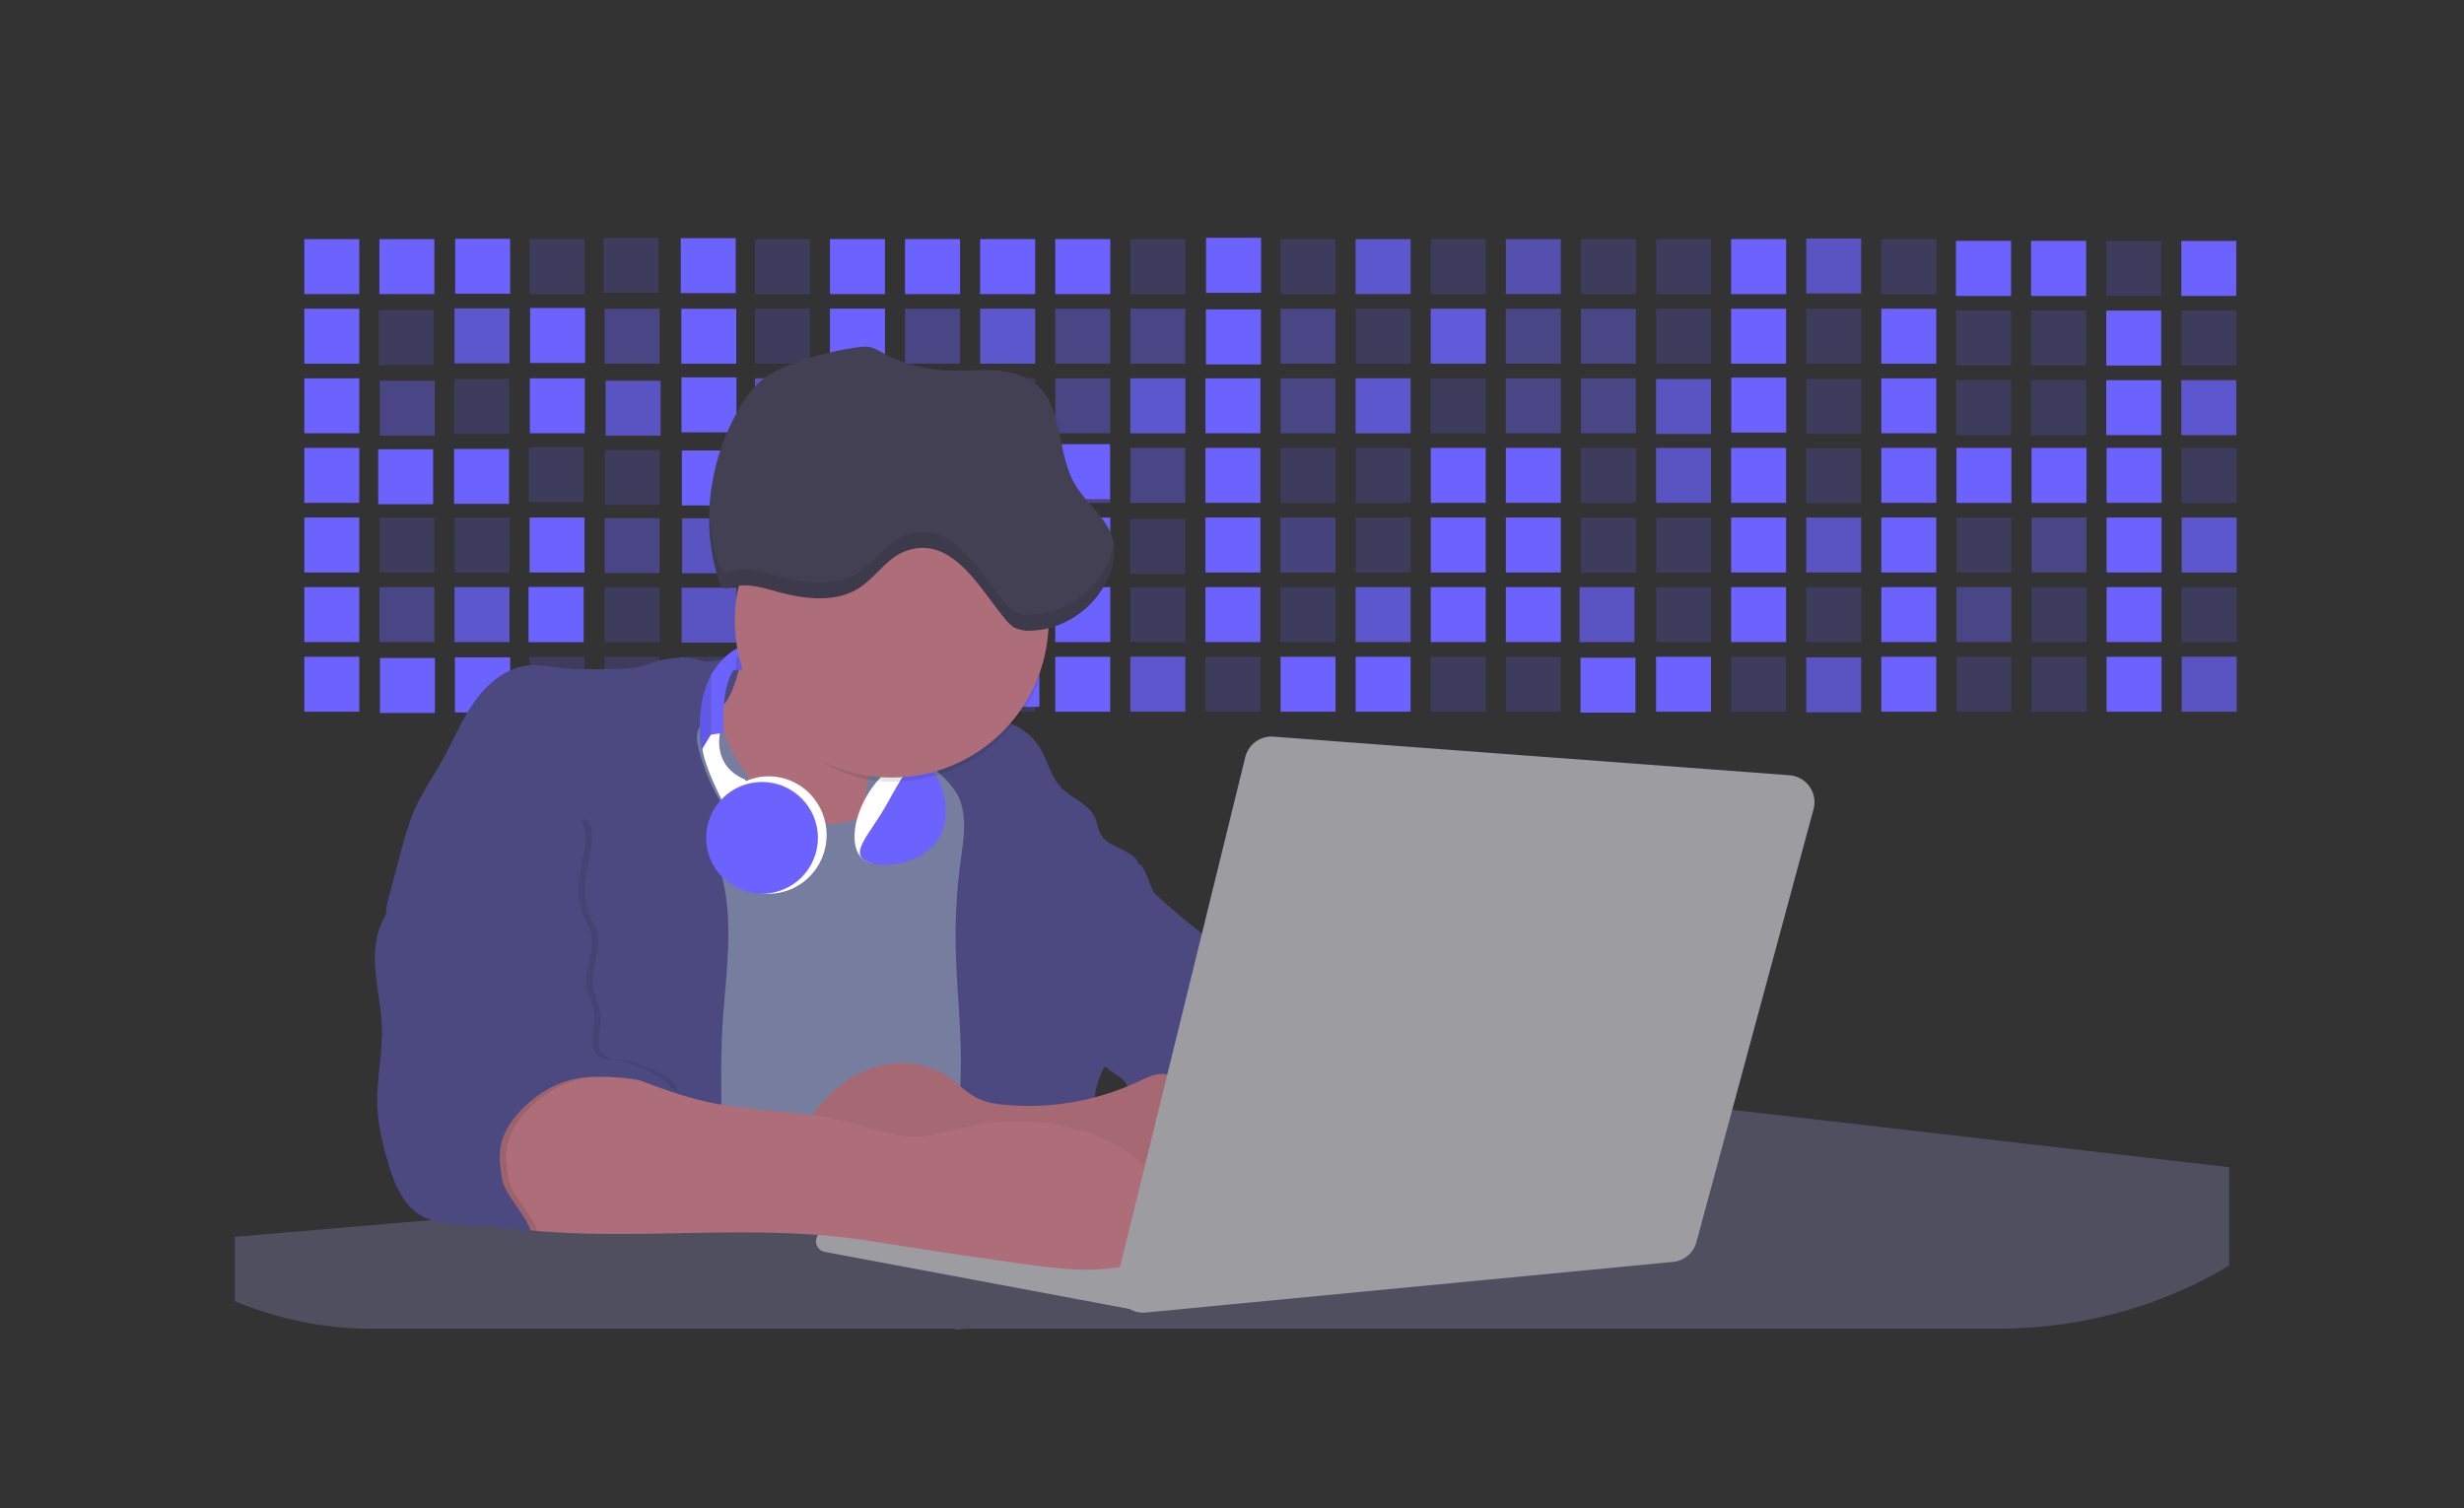 <?xml version="1.0" encoding="UTF-8" standalone="no"?>
<svg
   xmlns:dc="http://purl.org/dc/elements/1.1/"
   xmlns:cc="http://creativecommons.org/ns#"
   xmlns:rdf="http://www.w3.org/1999/02/22-rdf-syntax-ns#"
   xmlns:svg="http://www.w3.org/2000/svg"
   xmlns="http://www.w3.org/2000/svg"
   xmlns:sodipodi="http://sodipodi.sourceforge.net/DTD/sodipodi-0.dtd"
   xmlns:inkscape="http://www.inkscape.org/namespaces/inkscape"
   id="aa7bae02-e79e-4d6b-a496-aba15f39787c"
   data-name="Layer 1"
   width="1144"
   height="700.32"
   viewBox="0 0 1144 700.32"
   version="1.1"
   sodipodi:docname="dev.svg"
   inkscape:version="0.92.4 (unknown)">
  <rect x="0" y="0" width="1144" height="700.32" fill="#333333" stroke="none"/>
  <defs
     id="defs419" />
  <sodipodi:namedview
     pagecolor="#ffffff"
     bordercolor="#666666"
     borderopacity="1"
     objecttolerance="10"
     gridtolerance="10"
     guidetolerance="10"
     inkscape:pageopacity="0"
     inkscape:pageshadow="2"
     inkscape:window-width="1920"
     inkscape:window-height="1018"
     id="namedview417"
     showgrid="false"
     inkscape:zoom="0.39655618"
     inkscape:cx="946.91493"
     inkscape:cy="991.30104"
     inkscape:window-x="0"
     inkscape:window-y="34"
     inkscape:window-maximized="1"
     inkscape:current-layer="aa7bae02-e79e-4d6b-a496-aba15f39787c"
     inkscape:snap-to-guides="true" />
  <title
     id="title2">developer activity</title>
  <path
     d="M 2.372494e-4,396.23 A 181.92,181.92 0 0 0 6.85,445.83 180.06,180.06 0 0 0 26.12,490.11 c 0,50.1 33.82,93.4 82.91,114 a 167.3,167.3 0 0 0 64.73,12.8 h 753.07 c 40.25,0 77.55,-10.86 108.14,-29.36 a 185.76,185.76 0 0 0 24.83,-17.89 c 34,-29.22 55.08,-69.6 55.08,-114.2 a 180.5,180.5 0 0 0 29.12,-98.72 c 0,-73.36 -43.39,-136.44 -105.55,-164.29 a 174.52,174.52 0 0 0 -25.51,-9.12 q -4.63,-1.26 -9.36,-2.26 a 175.39,175.39 0 0 0 -25.51,-3.5 q -4.65,-0.29 -9.35,-0.33 h -1.72 c -3.46,0 -6.89,0.12 -10.3,0.32 l -1.12,-1.9 q -2.06,-3.44 -4.22,-6.81 -3.9,-6.14 -8.18,-12.1 -4.48,-6.29 -9.35,-12.38 l -0.83,-1 q -2.76,-3.44 -5.64,-6.8 -9,-10.49 -19,-20.35 c -72.11,-70.68 -185.08,-116.18 -312.08,-116.18 -98.82,0 -189.15,27.55 -258.34,73.07 a 174.18,174.18 0 0 0 -85.94,-22.59 c -97.74,0 -177,80.37 -177,179.51 a 184.9,184.9 0 0 0 1,18.78 A 180,180 0 0 0 2.372494e-4,396.23 Z"
     id="path4"
     style="opacity:0.1;fill:none"
     inkscape:connector-curvature="0" />
  <rect
     x="-898.98"
     y="111.02"
     width="25.51"
     height="25.51"
     id="rect8"
     transform="scale(-1,1)"
     style="opacity:0.2;fill:#6c63ff" />
  <rect
     x="-864.12"
     y="175.954"
     width="25.51"
     height="25.51"
     id="rect10"
     transform="scale(-1,1)"
     style="opacity:0.2;fill:#6c63ff" />
  <rect
     x="-829.25"
     y="111.02"
     width="25.51"
     height="25.51"
     id="rect12"
     transform="scale(-1,1)"
     style="opacity:0.2;fill:#6c63ff" />
  <rect
     x="-794.39"
     y="111.02"
     width="25.51"
     height="25.51"
     id="rect14"
     transform="scale(-1,1)"
     style="opacity:0.2;fill:#6c63ff" />
  <rect
     x="-759.52"
     y="111.02"
     width="25.51"
     height="25.51"
     id="rect16"
     transform="scale(-1,1)"
     style="opacity:0.2;fill:#6c63ff" />
  <rect
     style="fill:#6c63ff"
     transform="scale(-1,1)"
     id="rect315"
     height="25.51"
     width="25.51"
     y="111.02"
     x="-515.46" />
  <rect
     style="fill:#6c63ff"
     transform="scale(-1,1)"
     id="rect317"
     height="25.51"
     width="25.51"
     y="111.02"
     x="-480.59" />
  <rect
     style="fill:#6c63ff"
     transform="scale(-1,1)"
     id="rect319"
     height="25.51"
     width="25.51"
     y="111.02"
     x="-445.72" />
  <rect
     style="fill:#6c63ff"
     transform="scale(-1,1)"
     id="rect321"
     height="25.51"
     width="25.51"
     y="143.33"
     x="-410.86" />
  <rect
     style="fill:#6c63ff"
     transform="scale(-1,1)"
     id="rect323"
     height="25.51"
     width="25.51"
     y="206.215"
     x="-515.348" />
  <rect
     style="fill:#6c63ff"
     transform="scale(-1,1)"
     id="rect325"
     height="25.51"
     width="25.51"
     y="272.59"
     x="-515.46" />
  <rect
     style="fill:#6c63ff"
     transform="scale(-1,1)"
     id="rect327"
     height="25.51"
     width="25.51"
     y="302.67"
     x="-482.566" />
  <rect
     style="fill:#6c63ff"
     transform="scale(-1,1)"
     id="rect329"
     height="25.51"
     width="25.51"
     y="111.02"
     x="-410.86" />
  <rect
     style="fill:#6c63ff"
     transform="scale(-1,1)"
     id="rect331"
     height="25.51"
     width="25.51"
     y="240.28"
     x="-515.46" />
  <rect
     style="fill:#6c63ff"
     transform="scale(-1,1)"
     id="rect333"
     height="25.51"
     width="25.51"
     y="110.423"
     x="-585.472" />
  <rect
     style="fill:#6c63ff"
     transform="scale(-1,1)"
     id="rect335"
     height="25.51"
     width="25.51"
     y="143.656"
     x="-585.421" />
  <rect
     style="fill:#6c63ff"
     transform="scale(-1,1)"
     id="rect337"
     height="25.51"
     width="25.51"
     y="207.96"
     x="-585.19" />
  <rect
     style="fill:#6c63ff"
     transform="scale(-1,1)"
     id="rect339"
     height="25.51"
     width="25.51"
     y="304.91"
     x="-620.06" />
  <rect
     style="fill:#6c63ff"
     transform="scale(-1,1)"
     id="rect341"
     height="25.51"
     width="25.51"
     y="240.28"
     x="-724.65" />
  <rect
     style="fill:#6c63ff"
     transform="scale(-1,1)"
     id="rect343"
     height="25.51"
     width="25.51"
     y="272.59"
     x="-724.65" />
  <rect
     style="fill:#6c63ff"
     transform="scale(-1,1)"
     id="rect345"
     height="25.51"
     width="25.51"
     y="305.349"
     x="-759.324" />
  <rect
     style="fill:#6c63ff"
     transform="scale(-1,1)"
     id="rect347"
     height="25.51"
     width="25.51"
     y="304.91"
     x="-794.39" />
  <rect
     style="fill:#6c63ff"
     transform="scale(-1,1)"
     id="rect349"
     height="25.51"
     width="25.51"
     y="175.324"
     x="-829.301" />
  <rect
     style="fill:#6c63ff"
     transform="scale(-1,1)"
     id="rect351"
     height="25.51"
     width="25.51"
     y="111.02"
     x="-829.25" />
  <rect
     style="fill:#6c63ff"
     transform="scale(-1,1)"
     id="rect355"
     height="25.51"
     width="25.51"
     y="207.96"
     x="-689.79" />
  <rect
     style="fill:#6c63ff"
     transform="scale(-1,1)"
     id="rect357"
     height="25.51"
     width="25.51"
     y="207.96"
     x="-724.65" />
  <rect
     style="fill:#6c63ff"
     transform="scale(-1,1)"
     id="rect4869"
     height="25.51"
     width="25.51"
     y="143.33"
     x="-829.25" />
  <rect
     style="fill:#6c63ff"
     transform="scale(-1,1)"
     id="rect4871"
     height="25.51"
     width="25.51"
     y="207.96"
     x="-829.25" />
  <rect
     style="fill:#6c63ff"
     transform="scale(-1,1)"
     id="rect4877"
     height="25.51"
     width="25.51"
     y="240.28"
     x="-829.25" />
  <rect
     style="fill:#6c63ff"
     transform="scale(-1,1)"
     id="rect4879"
     height="25.51"
     width="25.51"
     y="272.59"
     x="-829.25" />
  <rect
     x="-724.65"
     y="111.02"
     width="25.51"
     height="25.51"
     id="rect18"
     transform="scale(-1,1)"
     style="fill:#6c63ff;opacity:0.6" />
  <rect
     x="-689.79"
     y="111.02"
     width="25.51"
     height="25.51"
     id="rect20"
     transform="scale(-1,1)"
     style="opacity:0.2;fill:#6c63ff" />
  <rect
     x="-654.92"
     y="111.02"
     width="25.51"
     height="25.51"
     id="rect22"
     transform="scale(-1,1)"
     style="opacity:0.2;fill:#6c63ff" />
  <rect
     x="-620.06"
     y="111.02"
     width="25.51"
     height="25.51"
     id="rect24"
     transform="scale(-1,1)"
     style="opacity:0.2;fill:#6c63ff" />
  <rect
     x="-341.929"
     y="175.216"
     width="25.51"
     height="25.51"
     id="rect26"
     transform="scale(-1,1)"
     style="fill:#6c63ff" />
  <rect
     x="-550.32"
     y="111.02"
     width="25.51"
     height="25.51"
     id="rect28"
     transform="scale(-1,1)"
     style="opacity:0.2;fill:#6c63ff" />
  <rect
     x="-515.46"
     y="111.02"
     width="25.51"
     height="25.51"
     id="rect30"
     transform="scale(-1,1)"
     style="opacity:0.2;fill:#6c63ff" />
  <rect
     x="-480.59"
     y="111.02"
     width="25.51"
     height="25.51"
     id="rect32"
     transform="scale(-1,1)"
     style="opacity:0.2;fill:#6c63ff" />
  <rect
     x="-445.72"
     y="111.02"
     width="25.51"
     height="25.51"
     id="rect34"
     transform="scale(-1,1)"
     style="opacity:0.2;fill:#6c63ff" />
  <rect
     x="-410.86"
     y="111.02"
     width="25.51"
     height="25.51"
     id="rect36"
     transform="scale(-1,1)"
     style="opacity:0.2;fill:#6c63ff" />
  <rect
     x="-375.99"
     y="111.02"
     width="25.51"
     height="25.51"
     id="rect38"
     transform="scale(-1,1)"
     style="opacity:0.2;fill:#6c63ff" />
  <rect
     x="-341.576"
     y="110.574"
     width="25.51"
     height="25.51"
     id="rect40"
     transform="scale(-1,1)"
     style="fill:#6c63ff" />
  <rect
     x="-201.924"
     y="305.507"
     width="25.51"
     height="25.51"
     id="rect42"
     transform="scale(-1,1)"
     style="fill:#6c63ff" />
  <rect
     x="-271.39"
     y="111.02"
     width="25.51"
     height="25.51"
     id="rect44"
     transform="scale(-1,1)"
     style="opacity:0.2;fill:#6c63ff" />
  <rect
     x="-236.53"
     y="143.172"
     width="25.51"
     height="25.51"
     id="rect46"
     transform="scale(-1,1)"
     style="opacity:0.2;fill:#6c63ff" />
  <rect
     x="-201.66"
     y="111.02"
     width="25.51"
     height="25.51"
     id="rect48"
     transform="scale(-1,1)"
     style="fill:#6c63ff" />
  <rect
     x="-166.8"
     y="111.02"
     width="25.51"
     height="25.51"
     id="rect50"
     transform="scale(-1,1)"
     style="fill:#6c63ff" />
  <rect
     style="fill:#6c63ff"
     transform="scale(-1,1)"
     id="rect4881"
     height="25.51"
     width="25.51"
     y="240.28"
     x="-898.98" />
  <rect
     style="fill:#6c63ff"
     transform="scale(-1,1)"
     id="rect4883"
     height="25.51"
     width="25.51"
     y="272.59"
     x="-898.98" />
  <rect
     style="fill:#6c63ff"
     transform="scale(-1,1)"
     id="rect4885"
     height="25.51"
     width="25.51"
     y="304.91"
     x="-898.98" />
  <rect
     style="fill:#6c63ff"
     transform="scale(-1,1)"
     id="rect4887"
     height="25.51"
     width="25.51"
     y="111.871"
     x="-933.662" />
  <rect
     style="fill:#6c63ff"
     transform="scale(-1,1)"
     id="rect4889"
     height="25.51"
     width="25.51"
     y="111.871"
     x="-968.532" />
  <rect
     style="fill:#6c63ff"
     transform="scale(-1,1)"
     id="rect4891"
     height="25.51"
     width="25.51"
     y="207.96"
     x="-1003.58" />
  <rect
     style="fill:#6c63ff"
     transform="scale(-1,1)"
     id="rect4893"
     height="25.51"
     width="25.51"
     y="240.28"
     x="-1003.58" />
  <rect
     style="fill:#6c63ff"
     transform="scale(-1,1)"
     id="rect4895"
     height="25.51"
     width="25.51"
     y="272.59"
     x="-1003.58" />
  <rect
     style="fill:#6c63ff"
     transform="scale(-1,1)"
     id="rect4897"
     height="25.51"
     width="25.51"
     y="207.96"
     x="-933.85" />
  <rect
     style="fill:#6c63ff"
     transform="scale(-1,1)"
     id="rect4899"
     height="25.51"
     width="25.51"
     y="207.96"
     x="-968.72" />
  <rect
     style="fill:#6c63ff"
     transform="scale(-1,1)"
     id="rect4901"
     height="25.51"
     width="25.51"
     y="304.91"
     x="-1003.58" />
  <rect
     x="-898.98"
     y="143.33"
     width="25.51"
     height="25.51"
     id="rect56"
     transform="scale(-1,1)"
     style="fill:#6c63ff" />
  <rect
     x="-864.12"
     y="143.33"
     width="25.51"
     height="25.51"
     id="rect58"
     transform="scale(-1,1)"
     style="opacity:0.2;fill:#6c63ff" />
  <rect
     x="-794.39"
     y="143.33"
     width="25.51"
     height="25.51"
     id="rect62"
     transform="scale(-1,1)"
     style="opacity:0.2;fill:#6c63ff" />
  <rect
     x="-759.52"
     y="143.33"
     width="25.51"
     height="25.51"
     id="rect64"
     transform="scale(-1,1)"
     style="opacity:0.4;fill:#6c63ff" />
  <rect
     x="-724.65"
     y="143.33"
     width="25.51"
     height="25.51"
     id="rect66"
     transform="scale(-1,1)"
     style="fill:#6c63ff;opacity:0.405" />
  <rect
     x="-689.79"
     y="143.33"
     width="25.51"
     height="25.51"
     id="rect68"
     transform="scale(-1,1)"
     style="opacity:0.4;fill:#6c63ff" />
  <rect
     x="-654.92"
     y="143.33"
     width="25.51"
     height="25.51"
     id="rect70"
     transform="scale(-1,1)"
     style="opacity:0.2;fill:#6c63ff" />
  <rect
     x="-620.06"
     y="143.33"
     width="25.51"
     height="25.51"
     id="rect72"
     transform="scale(-1,1)"
     style="opacity:0.4;fill:#6c63ff" />
  <rect
     x="-342.09"
     y="209.156"
     width="25.51"
     height="25.51"
     id="rect74"
     transform="scale(-1,1)"
     style="fill:#6c63ff" />
  <rect
     x="-550.32"
     y="143.33"
     width="25.51"
     height="25.51"
     id="rect76"
     transform="scale(-1,1)"
     style="opacity:0.4;fill:#6c63ff" />
  <rect
     x="-515.46"
     y="143.33"
     width="25.51"
     height="25.51"
     id="rect78"
     transform="scale(-1,1)"
     style="opacity:0.4;fill:#6c63ff" />
  <rect
     x="-480.59"
     y="143.33"
     width="25.51"
     height="25.51"
     id="rect80"
     transform="scale(-1,1)"
     style="opacity:0.2;fill:#6c63ff" />
  <rect
     x="-445.72"
     y="143.33"
     width="25.51"
     height="25.51"
     id="rect82"
     transform="scale(-1,1)"
     style="opacity:0.4;fill:#6c63ff" />
  <rect
     x="-410.86"
     y="143.33"
     width="25.51"
     height="25.51"
     id="rect84"
     transform="scale(-1,1)"
     style="opacity:0.4;fill:#6c63ff" />
  <rect
     x="-375.99"
     y="143.33"
     width="25.51"
     height="25.51"
     id="rect86"
     transform="scale(-1,1)"
     style="opacity:0.2;fill:#6c63ff" />
  <rect
     x="-550.201"
     y="240.956"
     width="25.51"
     height="25.51"
     id="rect88"
     transform="scale(-1,1)"
     style="opacity:0.2;fill:#6c63ff" />
  <rect
     x="-306.26"
     y="143.33"
     width="25.51"
     height="25.51"
     id="rect90"
     transform="scale(-1,1)"
     style="opacity:0.4;fill:#6c63ff" />
  <rect
     x="-201.413"
     y="143.96"
     width="25.51"
     height="25.51"
     id="rect92"
     transform="scale(-1,1)"
     style="opacity:0.2;fill:#6c63ff" />
  <rect
     x="-236.845"
     y="110.863"
     width="25.51"
     height="25.51"
     id="rect94"
     transform="scale(-1,1)"
     style="fill:#6c63ff" />
  <rect
     x="-271.638"
     y="143.015"
     width="25.51"
     height="25.51"
     id="rect96"
     transform="scale(-1,1)"
     style="fill:#6c63ff" />
  <rect
     x="-166.8"
     y="143.33"
     width="25.51"
     height="25.51"
     id="rect98"
     transform="scale(-1,1)"
     style="fill:#6c63ff" />
  <rect
     x="-898.98"
     y="175.65"
     width="25.51"
     height="25.51"
     id="rect108"
     transform="scale(-1,1)"
     style="fill:#6c63ff" />
  <rect
     x="-864.12"
     y="110.727"
     width="25.51"
     height="25.51"
     id="rect110"
     transform="scale(-1,1)"
     style="opacity:0.7;fill:#6c63ff" />
  <rect
     style="opacity:0.7;fill:#6c63ff"
     transform="scale(-1,1)"
     id="rect311"
     height="25.51"
     width="25.51"
     y="272.843"
     x="-341.989" />
  <rect
     x="-342.212"
     y="240.632"
     width="25.51"
     height="25.51"
     id="rect112"
     transform="scale(-1,1)"
     style="opacity:0.7;fill:#6c63ff" />
  <rect
     x="-759.52"
     y="175.65"
     width="25.51"
     height="25.51"
     id="rect116"
     transform="scale(-1,1)"
     style="opacity:0.4;fill:#6c63ff" />
  <rect
     x="-724.65"
     y="175.65"
     width="25.51"
     height="25.51"
     id="rect118"
     transform="scale(-1,1)"
     style="opacity:0.4;fill:#6c63ff" />
  <rect
     x="-689.79"
     y="175.65"
     width="25.51"
     height="25.51"
     id="rect120"
     transform="scale(-1,1)"
     style="fill:#6c63ff;opacity:0.2" />
  <rect
     x="-654.92"
     y="175.65"
     width="25.51"
     height="25.51"
     id="rect122"
     transform="scale(-1,1)"
     style="opacity:0.2;fill:#6c63ff" />
  <rect
     x="-620.06"
     y="175.65"
     width="25.51"
     height="25.51"
     id="rect124"
     transform="scale(-1,1)"
     style="opacity:0.4;fill:#6c63ff" />
  <rect
     x="-585.19"
     y="175.65"
     width="25.51"
     height="25.51"
     id="rect126"
     transform="scale(-1,1)"
     style="fill:#6c63ff" />
  <rect
     x="-550.32"
     y="175.65"
     width="25.51"
     height="25.51"
     id="rect128"
     transform="scale(-1,1)"
     style="opacity:0.2;fill:#6c63ff" />
  <rect
     x="-515.46"
     y="175.65"
     width="25.51"
     height="25.51"
     id="rect130"
     transform="scale(-1,1)"
     style="opacity:0.4;fill:#6c63ff" />
  <rect
     x="-480.59"
     y="175.65"
     width="25.51"
     height="25.51"
     id="rect132"
     transform="scale(-1,1)"
     style="opacity:0.2;fill:#6c63ff" />
  <rect
     x="-445.72"
     y="175.65"
     width="25.51"
     height="25.51"
     id="rect134"
     transform="scale(-1,1)"
     style="fill:#6c63ff" />
  <rect
     x="-410.86"
     y="175.65"
     width="25.51"
     height="25.51"
     id="rect136"
     transform="scale(-1,1)"
     style="opacity:0.2;fill:#6c63ff" />
  <rect
     x="-375.99"
     y="175.65"
     width="25.51"
     height="25.51"
     id="rect138"
     transform="scale(-1,1)"
     style="opacity:0.7;fill:#6c63ff" />
  <rect
     x="-236.794"
     y="305.203"
     width="25.51"
     height="25.51"
     id="rect140"
     transform="scale(-1,1)"
     style="opacity:0.7;fill:#6c63ff" />
  <rect
     x="-306.26"
     y="240.584"
     width="25.51"
     height="25.51"
     id="rect142"
     transform="scale(-1,1)"
     style="opacity:0.4;fill:#6c63ff" />
  <rect
     x="-236.402"
     y="175.965"
     width="25.51"
     height="25.51"
     id="rect144"
     transform="scale(-1,1)"
     style="opacity:0.2;fill:#6c63ff" />
  <rect
     x="-271.519"
     y="175.65"
     width="25.51"
     height="25.51"
     id="rect146"
     transform="scale(-1,1)"
     style="fill:#6c63ff" />
  <rect
     style="fill:#6c63ff"
     transform="scale(-1,1)"
     id="rect4903"
     height="25.51"
     width="25.51"
     y="208.59"
     x="-201.098" />
  <rect
     style="fill:#6c63ff"
     transform="scale(-1,1)"
     id="rect4905"
     height="25.51"
     width="25.51"
     y="240.28"
     x="-271.39" />
  <rect
     style="fill:#6c63ff"
     transform="scale(-1,1)"
     id="rect4907"
     height="25.51"
     width="25.51"
     y="272.579"
     x="-270.956" />
  <rect
     style="fill:#6c63ff"
     transform="scale(-1,1)"
     id="rect4909"
     height="25.51"
     width="25.51"
     y="305.203"
     x="-236.794" />
  <rect
     x="-236.334"
     y="208.432"
     width="25.51"
     height="25.51"
     id="rect148"
     transform="scale(-1,1)"
     style="fill:#6c63ff" />
  <rect
     x="-166.8"
     y="175.65"
     width="25.51"
     height="25.51"
     id="rect150"
     transform="scale(-1,1)"
     style="fill:#6c63ff" />
  <rect
     x="-1038.45"
     y="207.96"
     width="25.51"
     height="25.51"
     id="rect152"
     transform="scale(-1,1)"
     style="opacity:0.2;fill:#6c63ff" />
  <rect
     x="-968.72"
     y="207.96"
     width="25.51"
     height="25.51"
     id="rect156"
     transform="scale(-1,1)"
     style="opacity:0.2;fill:#6c63ff" />
  <rect
     x="-933.85"
     y="207.96"
     width="25.51"
     height="25.51"
     id="rect158"
     transform="scale(-1,1)"
     style="opacity:0.2;fill:#6c63ff" />
  <rect
     x="-898.98"
     y="207.96"
     width="25.51"
     height="25.51"
     id="rect160"
     transform="scale(-1,1)"
     style="fill:#6c63ff" />
  <rect
     x="-864.12"
     y="305.203"
     width="25.51"
     height="25.51"
     id="rect162"
     transform="scale(-1,1)"
     style="opacity:0.7;fill:#6c63ff" />
  <rect
     x="-759.52"
     y="207.96"
     width="25.51"
     height="25.51"
     id="rect168"
     transform="scale(-1,1)"
     style="opacity:0.2;fill:#6c63ff" />
  <rect
     x="-654.92"
     y="207.96"
     width="25.51"
     height="25.51"
     id="rect174"
     transform="scale(-1,1)"
     style="fill:#6c63ff;opacity:0.2" />
  <rect
     x="-620.06"
     y="207.96"
     width="25.51"
     height="25.51"
     id="rect176"
     transform="scale(-1,1)"
     style="opacity:0.2;fill:#6c63ff" />
  <rect
     x="-550.32"
     y="207.96"
     width="25.51"
     height="25.51"
     id="rect180"
     transform="scale(-1,1)"
     style="opacity:0.4;fill:#6c63ff" />
  <rect
     x="-515.46"
     y="207.96"
     width="25.51"
     height="25.51"
     id="rect182"
     transform="scale(-1,1)"
     style="opacity:0.4;fill:#6c63ff" />
  <rect
     x="-480.59"
     y="207.96"
     width="25.51"
     height="25.51"
     id="rect184"
     transform="scale(-1,1)"
     style="opacity:0.4;fill:#6c63ff" />
  <rect
     x="-445.72"
     y="207.96"
     width="25.51"
     height="25.51"
     id="rect186"
     transform="scale(-1,1)"
     style="opacity:0.2;fill:#6c63ff" />
  <rect
     x="-410.86"
     y="207.96"
     width="25.51"
     height="25.51"
     id="rect188"
     transform="scale(-1,1)"
     style="opacity:0.2;fill:#6c63ff" />
  <rect
     x="-375.99"
     y="207.96"
     width="25.51"
     height="25.51"
     id="rect190"
     transform="scale(-1,1)"
     style="opacity:0.2;fill:#6c63ff" />
  <rect
     x="-585.421"
     y="143.656"
     width="25.51"
     height="25.51"
     id="rect192"
     transform="scale(-1,1)"
     style="opacity:0.2;fill:#6c63ff" />
  <rect
     x="-270.956"
     y="272.579"
     width="25.51"
     height="25.51"
     id="rect194"
     transform="scale(-1,1)"
     style="opacity:0.7;fill:#6c63ff" />
  <rect
     x="-201.857"
     y="176.754"
     width="25.51"
     height="25.51"
     id="rect198"
     transform="scale(-1,1)"
     style="opacity:0.4;fill:#6c63ff" />
  <rect
     x="-271.007"
     y="207.645"
     width="25.51"
     height="25.51"
     id="rect200"
     transform="scale(-1,1)"
     style="opacity:0.2;fill:#6c63ff" />
  <rect
     x="-166.8"
     y="207.96"
     width="25.51"
     height="25.51"
     id="rect202"
     transform="scale(-1,1)"
     style="fill:#6c63ff;opacity:1" />
  <rect
     x="-1038.45"
     y="240.28"
     width="25.51"
     height="25.51"
     id="rect204"
     transform="scale(-1,1)"
     style="opacity:0.2;fill:#6c63ff" />
  <rect
     x="-968.72"
     y="240.28"
     width="25.51"
     height="25.51"
     id="rect208"
     transform="scale(-1,1)"
     style="opacity:0.4;fill:#6c63ff" />
  <rect
     x="-933.85"
     y="240.28"
     width="25.51"
     height="25.51"
     id="rect210"
     transform="scale(-1,1)"
     style="opacity:0.2;fill:#6c63ff" />
  <rect
     x="-864.12"
     y="240.28"
     width="25.51"
     height="25.51"
     id="rect214"
     transform="scale(-1,1)"
     style="opacity:0.7;fill:#6c63ff" />
  <rect
     x="-794.39"
     y="240.28"
     width="25.51"
     height="25.51"
     id="rect218"
     transform="scale(-1,1)"
     style="opacity:0.2;fill:#6c63ff" />
  <rect
     x="-759.52"
     y="240.28"
     width="25.51"
     height="25.51"
     id="rect220"
     transform="scale(-1,1)"
     style="opacity:0.2;fill:#6c63ff" />
  <rect
     x="-689.79"
     y="240.28"
     width="25.51"
     height="25.51"
     id="rect224"
     transform="scale(-1,1)"
     style="fill:#6c63ff" />
  <rect
     style="opacity:0.2;fill:#6c63ff"
     transform="scale(-1,1)"
     id="rect359"
     height="25.51"
     width="25.51"
     y="240.28"
     x="-620.06" />
  <rect
     x="-654.92"
     y="240.28"
     width="25.51"
     height="25.51"
     id="rect226"
     transform="scale(-1,1)"
     style="opacity:0.2;fill:#6c63ff" />
  <rect
     x="-620.06"
     y="240.28"
     width="25.51"
     height="25.51"
     id="rect228"
     transform="scale(-1,1)"
     style="fill:#6c63ff;opacity:0.201" />
  <rect
     x="-585.19"
     y="240.28"
     width="25.51"
     height="25.51"
     id="rect230"
     transform="scale(-1,1)"
     style="fill:#6c63ff" />
  <rect
     x="-341.828"
     y="143.363"
     width="25.51"
     height="25.51"
     id="rect232"
     transform="scale(-1,1)"
     style="fill:#6c63ff" />
  <rect
     x="-515.46"
     y="240.28"
     width="25.51"
     height="25.51"
     id="rect234"
     transform="scale(-1,1)"
     style="opacity:0.2;fill:#6c63ff" />
  <rect
     x="-480.59"
     y="240.28"
     width="25.51"
     height="25.51"
     id="rect236"
     transform="scale(-1,1)"
     style="fill:#6c63ff" />
  <rect
     x="-445.72"
     y="240.28"
     width="25.51"
     height="25.51"
     id="rect238"
     transform="scale(-1,1)"
     style="opacity:0.2;fill:#6c63ff" />
  <rect
     x="-410.86"
     y="240.28"
     width="25.51"
     height="25.51"
     id="rect240"
     transform="scale(-1,1)"
     style="opacity:0.2;fill:#6c63ff" />
  <rect
     x="-375.99"
     y="240.28"
     width="25.51"
     height="25.51"
     id="rect242"
     transform="scale(-1,1)"
     style="opacity:0.2;fill:#6c63ff" />
  <rect
     x="-236.53"
     y="240.28"
     width="25.51"
     height="25.51"
     id="rect250"
     transform="scale(-1,1)"
     style="opacity:0.2;fill:#6c63ff" />
  <rect
     x="-201.66"
     y="240.28"
     width="25.51"
     height="25.51"
     id="rect252"
     transform="scale(-1,1)"
     style="opacity:0.2;fill:#6c63ff" />
  <rect
     x="-166.8"
     y="240.28"
     width="25.51"
     height="25.51"
     id="rect254"
     transform="scale(-1,1)"
     style="fill:#6c63ff" />
  <rect
     x="-1038.45"
     y="272.59"
     width="25.51"
     height="25.51"
     id="rect256"
     transform="scale(-1,1)"
     style="opacity:0.2;fill:#6c63ff" />
  <rect
     x="-968.72"
     y="272.59"
     width="25.51"
     height="25.51"
     id="rect260"
     transform="scale(-1,1)"
     style="opacity:0.2;fill:#6c63ff" />
  <rect
     x="-933.85"
     y="272.59"
     width="25.51"
     height="25.51"
     id="rect262"
     transform="scale(-1,1)"
     style="opacity:0.4;fill:#6c63ff" />
  <rect
     x="-864.12"
     y="272.59"
     width="25.51"
     height="25.51"
     id="rect266"
     transform="scale(-1,1)"
     style="opacity:0.2;fill:#6c63ff" />
  <rect
     x="-794.39"
     y="272.59"
     width="25.51"
     height="25.51"
     id="rect270"
     transform="scale(-1,1)"
     style="opacity:0.2;fill:#6c63ff" />
  <rect
     x="-689.79"
     y="272.59"
     width="25.51"
     height="25.51"
     id="rect276"
     transform="scale(-1,1)"
     style="fill:#6c63ff" />
  <rect
     x="-654.92"
     y="272.59"
     width="25.51"
     height="25.51"
     id="rect278"
     transform="scale(-1,1)"
     style="opacity:0.2;fill:#6c63ff" />
  <rect
     x="-620.06"
     y="272.59"
     width="25.51"
     height="25.51"
     id="rect280"
     transform="scale(-1,1)"
     style="fill:#6c63ff;opacity:0.2" />
  <rect
     x="-585.19"
     y="272.59"
     width="25.51"
     height="25.51"
     id="rect282"
     transform="scale(-1,1)"
     style="fill:#6c63ff" />
  <rect
     x="-550.32"
     y="272.59"
     width="25.51"
     height="25.51"
     id="rect284"
     transform="scale(-1,1)"
     style="opacity:0.2;fill:#6c63ff" />
  <rect
     x="-515.46"
     y="272.59"
     width="25.51"
     height="25.51"
     id="rect286"
     transform="scale(-1,1)"
     style="opacity:0.2;fill:#6c63ff" />
  <rect
     x="-480.59"
     y="272.59"
     width="25.51"
     height="25.51"
     id="rect288"
     transform="scale(-1,1)"
     style="opacity:0.2;fill:#6c63ff" />
  <rect
     x="-445.72"
     y="272.59"
     width="25.51"
     height="25.51"
     id="rect290"
     transform="scale(-1,1)"
     style="opacity:0.2;fill:#6c63ff" />
  <rect
     x="-410.86"
     y="272.59"
     width="25.51"
     height="25.51"
     id="rect292"
     transform="scale(-1,1)"
     style="opacity:0.2;fill:#6c63ff" />
  <rect
     x="-375.99"
     y="272.59"
     width="25.51"
     height="25.51"
     id="rect294"
     transform="scale(-1,1)"
     style="opacity:0.2;fill:#6c63ff" />
  <rect
     x="-306.26"
     y="272.59"
     width="25.51"
     height="25.51"
     id="rect298"
     transform="scale(-1,1)"
     style="opacity:0.2;fill:#6c63ff" />
  <rect
     x="-306.379"
     y="208.917"
     width="25.51"
     height="25.51"
     id="rect300"
     transform="scale(-1,1)"
     style="opacity:0.2;fill:#6c63ff" />
  <rect
     x="-236.53"
     y="272.59"
     width="25.51"
     height="25.51"
     id="rect302"
     transform="scale(-1,1)"
     style="opacity:0.2;fill:#6c63ff" />
  <rect
     x="-201.66"
     y="272.59"
     width="25.51"
     height="25.51"
     id="rect304"
     transform="scale(-1,1)"
     style="opacity:0.4;fill:#6c63ff" />
  <rect
     x="-166.8"
     y="272.59"
     width="25.51"
     height="25.51"
     id="rect306"
     transform="scale(-1,1)"
     style="fill:#6c63ff" />
  <rect
     style="opacity:0.7;fill:#6c63ff"
     transform="scale(-1,1)"
     id="rect4911"
     height="25.51"
     width="25.51"
     y="111.02"
     x="-654.92" />
  <rect
     style="opacity:0.7;fill:#6c63ff"
     transform="scale(-1,1)"
     id="rect4913"
     height="25.51"
     width="25.51"
     y="175.65"
     x="-654.92" />
  <rect
     style="opacity:0.7;fill:#6c63ff"
     transform="scale(-1,1)"
     id="rect4915"
     height="25.51"
     width="25.51"
     y="143.33"
     x="-689.79" />
  <rect
     style="opacity:0.7;fill:#6c63ff"
     transform="scale(-1,1)"
     id="rect4917"
     height="25.51"
     width="25.51"
     y="207.96"
     x="-794.39" />
  <rect
     style="opacity:0.7;fill:#6c63ff"
     transform="scale(-1,1)"
     id="rect4919"
     height="25.51"
     width="25.51"
     y="176.501"
     x="-1038.262" />
  <rect
     style="opacity:0.7;fill:#6c63ff"
     transform="scale(-1,1)"
     id="rect4921"
     height="25.51"
     width="25.51"
     y="240.28"
     x="-1038.45" />
  <rect
     style="opacity:0.7;fill:#6c63ff"
     transform="scale(-1,1)"
     id="rect4923"
     height="25.51"
     width="25.51"
     y="175.65"
     x="-550.32" />
  <rect
     style="opacity:0.7;fill:#6c63ff"
     transform="scale(-1,1)"
     id="rect4925"
     height="25.51"
     width="25.51"
     y="143.33"
     x="-480.59" />
  <rect
     style="opacity:0.7;fill:#6c63ff"
     transform="scale(-1,1)"
     id="rect4927"
     height="25.51"
     width="25.51"
     y="143.172"
     x="-236.53" />
  <rect
     style="opacity:0.7;fill:#6c63ff"
     transform="scale(-1,1)"
     id="rect4929"
     height="25.51"
     width="25.51"
     y="272.59"
     x="-236.53" />
  <rect
     style="opacity:0.7;fill:#6c63ff"
     transform="scale(-1,1)"
     id="rect4931"
     height="25.51"
     width="25.51"
     y="176.765"
     x="-306.694" />
  <rect
     style="opacity:0.7;fill:#6c63ff"
     transform="scale(-1,1)"
     id="rect4933"
     height="25.51"
     width="25.51"
     y="304.91"
     x="-550.32" />
  <rect
     style="opacity:0.7;fill:#6c63ff"
     transform="scale(-1,1)"
     id="rect4935"
     height="25.51"
     width="25.51"
     y="272.59"
     x="-654.92" />
  <rect
     style="opacity:0.7;fill:#6c63ff"
     transform="scale(-1,1)"
     id="rect4937"
     height="25.51"
     width="25.51"
     y="175.965"
     x="-794.39" />
  <rect
     style="opacity:0.7;fill:#6c63ff"
     transform="scale(-1,1)"
     id="rect4941"
     height="25.51"
     width="25.51"
     y="272.59"
     x="-758.852" />
  <rect
     x="-1038.45"
     y="304.91"
     width="25.51"
     height="25.51"
     id="rect308"
     transform="scale(-1,1)"
     style="opacity:0.7;fill:#6c63ff" />
  <rect
     x="-968.72"
     y="304.91"
     width="25.51"
     height="25.51"
     id="rect312"
     transform="scale(-1,1)"
     style="opacity:0.2;fill:#6c63ff" />
  <rect
     x="-933.85"
     y="304.91"
     width="25.51"
     height="25.51"
     id="rect314"
     transform="scale(-1,1)"
     style="opacity:0.2;fill:#6c63ff" />
  <rect
     x="-864.041"
     y="208.139"
     width="25.51"
     height="25.51"
     id="rect318"
     transform="scale(-1,1)"
     style="opacity:0.2;fill:#6c63ff" />
  <rect
     x="-829.25"
     y="304.91"
     width="25.51"
     height="25.51"
     id="rect320"
     transform="scale(-1,1)"
     style="opacity:0.2;fill:#6c63ff" />
  <rect
     x="-724.65"
     y="304.91"
     width="25.51"
     height="25.51"
     id="rect326"
     transform="scale(-1,1)"
     style="opacity:0.2;fill:#6c63ff" />
  <rect
     x="-689.79"
     y="304.91"
     width="25.51"
     height="25.51"
     id="rect328"
     transform="scale(-1,1)"
     style="opacity:0.2;fill:#6c63ff" />
  <rect
     x="-654.92"
     y="304.91"
     width="25.51"
     height="25.51"
     id="rect330"
     transform="scale(-1,1)"
     style="fill:#6c63ff" />
  <rect
     x="-585.19"
     y="304.91"
     width="25.51"
     height="25.51"
     id="rect334"
     transform="scale(-1,1)"
     style="opacity:0.2;fill:#6c63ff" />
  <rect
     x="-550.32"
     y="304.91"
     width="25.51"
     height="25.51"
     id="rect336"
     transform="scale(-1,1)"
     style="opacity:0.2;fill:#6c63ff" />
  <rect
     x="-515.46"
     y="304.91"
     width="25.51"
     height="25.51"
     id="rect338"
     transform="scale(-1,1)"
     style="fill:#6c63ff" />
  <rect
     x="-480.59"
     y="304.91"
     width="25.51"
     height="25.51"
     id="rect340"
     transform="scale(-1,1)"
     style="opacity:0.2;fill:#6c63ff" />
  <rect
     x="-445.72"
     y="304.91"
     width="25.51"
     height="25.51"
     id="rect342"
     transform="scale(-1,1)"
     style="opacity:0.2;fill:#6c63ff" />
  <rect
     x="-410.86"
     y="304.91"
     width="25.51"
     height="25.51"
     id="rect344"
     transform="scale(-1,1)"
     style="opacity:0.2;fill:#6c63ff" />
  <rect
     x="-375.99"
     y="304.91"
     width="25.51"
     height="25.51"
     id="rect346"
     transform="scale(-1,1)"
     style="opacity:0.2;fill:#6c63ff" />
  <rect
     x="-341.13"
     y="304.91"
     width="25.51"
     height="25.51"
     id="rect348"
     transform="scale(-1,1)"
     style="opacity:0.2;fill:#6c63ff" />
  <rect
     x="-306.26"
     y="304.91"
     width="25.51"
     height="25.51"
     id="rect350"
     transform="scale(-1,1)"
     style="opacity:0.2;fill:#6c63ff" />
  <rect
     x="-271.39"
     y="304.91"
     width="25.51"
     height="25.51"
     id="rect352"
     transform="scale(-1,1)"
     style="opacity:0.2;fill:#6c63ff" />
  <rect
     x="-585.472"
     y="110.423"
     width="25.51"
     height="25.51"
     id="rect354"
     transform="scale(-1,1)"
     style="opacity:0.2;fill:#6c63ff" />
  <rect
     x="-305.681"
     y="110.423"
     width="25.51"
     height="25.51"
     id="rect356"
     transform="scale(-1,1)"
     style="opacity:0.2;fill:#6c63ff" />
  <rect
     x="-166.8"
     y="304.91"
     width="25.51"
     height="25.51"
     id="rect358"
     transform="scale(-1,1)"
     style="fill:#6c63ff" />
  <circle
     cx="-409.48"
     cy="363.89"
     r="34.87"
     id="circle360"
     transform="scale(-1,1)"
     style="fill:#767d9f" />
  <path
     d="m 411.29,319.53 q -5.22,22.78 -8.86,45.9 c -0.73,4.58 -1.38,9.41 0.28,13.74 1.39,3.61 4.22,6.43 6.44,9.59 2.22,3.16 3.9,7.21 2.55,10.83 -1.35,3.62 -5.29,5.6 -9.05,6.62 -10.76,2.9 -22.23,0.79 -32.94,-2.35 a 53.29,53.29 0 0 1 -13.81,-5.72 c -4.54,-2.88 -8.26,-6.88 -11.68,-11 -15.61,-18.93 -25.83,-41.65 -35.45,-64.23 a 39.12,39.12 0 0 0 33.11,-13.34 c 3.94,-4.63 6.83,-11.08 4.61,-16.74 6.51,3.57 14.24,3.81 21.25,6.25 a 75.49,75.49 0 0 1 12.5,6.15 q 7.18,4.15 14.28,8.46 c 5.41,3.26 10.48,6.16 16.77,5.84 z"
     id="path362"
     inkscape:connector-curvature="0"
     style="fill:#ae6e79" />
  <path
     d="m 338.36,345.71 c 6.11,11.89 14.06,23.32 25.41,30.4 11.35,7.08 26.63,9 38,2 5.6,-3.42 9.84,-8.62 14.73,-13 4.89,-4.38 11,-8.13 17.57,-7.56 7.24,0.63 12.91,6.28 17.76,11.69 7.36,8.22 14.47,16.79 19.68,26.52 10,18.7 12.37,40.56 11.93,61.76 -0.44,21.2 -3.51,42.29 -3.58,63.49 -0.1,26.08 4.32,51.95 8.79,77.64 -41.1,-5.06 -82.25,6 -123.44,10.19 -26.36,2.71 -52.92,2.65 -79.42,2.58 -4.66,0 -9.62,-0.12 -13.5,-2.7 a 18.2,18.2 0 0 1 -5.59,-6.64 c -3.66,-6.75 -5.13,-14.45 -6.15,-22.06 -2.59,-19.22 -2.67,-38.68 -2.74,-58.08 -0.18,-47 -0.35,-94.17 5.62,-140.8 1.47,-11.47 3.35,-23 7.75,-33.73 4.4,-10.73 11.58,-20.6 21.62,-26.35 6.45,-3.7 21.4,-10.14 29,-6.41 8.53,4.16 12.47,23.1 16.56,31.06 z"
     id="path364"
     inkscape:connector-curvature="0"
     style="fill:#767d9f" />
  <path
     d="m 335.32,478.43 c 1.55,-29 7.86,-59.95 -5.57,-85.69 -3.3,-6.32 8.54,-14.21 4.88,-20.33 a 92.08,92.08 0 0 1 -10.06,-23.93 c -0.76,-2.89 -1.37,-5.95 -0.65,-8.85 1.33,-5.29 6.56,-8.44 11,-11.66 4.9,-3.56 7.42,-14.41 9,-20.28 1.58,-5.87 -12.57,1.2 -18.26,-0.89 -7.9,-2.89 -17.94,-1.07 -25.82,1.86 -4.4,1.62 -9.18,1.76 -13.87,1.88 -9.11,0.24 -18.25,0.47 -27.29,-0.65 -4.06,-0.51 -8.13,-1.28 -12.21,-1.05 -10.41,0.59 -19.46,7.71 -25.62,16.13 -6.16,8.42 -10.08,18.23 -15.13,27.35 -4.21,7.6 -9.23,14.78 -12.82,22.69 -3.18,7 -5.19,14.52 -7.18,22 l -5.13,19.19 a 25.58,25.58 0 0 0 -1.26,8.51 c 0.26,3.07 1.62,5.93 3,8.66 a 164.12,164.12 0 0 0 18.67,28.49 c 10.79,13.23 23.89,25.16 30.3,41 2.5,6.17 3.89,12.73 5.16,19.27 a 707.94,707.94 0 0 1 10.9,79.15 174.2,174.2 0 0 1 36.52,-12.21 177.61,177.61 0 0 1 19,-3 c 5.59,-0.58 12.8,0.52 18.12,-1 8.9,-2.53 9.88,-17.58 11.23,-25.46 2.16,-12.55 2.59,-25.32 2.67,-38 0.1,-14.42 -0.35,-28.81 0.42,-43.18 z"
     id="path366"
     inkscape:connector-curvature="0"
     style="fill:#4c4981" />
  <path
     d="m 530.77,424.2 c -4.21,24 -8.85,48.07 -18,70.62 0.23,0.22 0.46,0.42 0.69,0.62 0.81,0.69 1.65,1.34 2.53,2 2.05,1.44 4.3,2.66 6,4.54 a 8,8 0 0 1 1.5,2.45 5.48,5.48 0 0 1 0,4.47 c 4.77,2.11 10.31,1.46 15.66,1.26 4.61,-0.17 9.08,0 12.78,2.53 5.14,3.54 6.69,10.34 7.52,16.52 q 0.46,3.38 0.79,6.77 0.32,3.15 0.52,6.32 a 188.61,188.61 0 0 1 0.19,21 q -0.08,1.92 -0.21,3.84 c 16.34,-0.39 31.23,-8.91 45.32,-17.19 3.22,-1.89 6.54,-3.88 8.63,-7 a 15.8,15.8 0 0 0 2.31,-10.29 c 0,-0.51 -0.09,-1 -0.16,-1.52 a 41.58,41.58 0 0 0 -2.29,-8.68 107.2,107.2 0 0 0 -19.19,-32.65 c -3.58,-4.18 -7.61,-8.27 -9.28,-13.52 -0.73,-2.29 -1,-4.72 -1.74,-7 -3.32,-9.88 -15.3,-14.55 -19.4,-24.14 -1,-2.29 -1.46,-4.8 -2.7,-7 a 17.63,17.63 0 0 0 -4.25,-4.75 c -0.73,-0.61 -1.49,-1.2 -2.24,-1.79 q -10.54,-8.26 -20.31,-17.45 -1.82,-1.71 -3.6,-3.46 a 59.48,59.48 0 0 1 -1.07,13.5 z"
     id="path368"
     inkscape:connector-curvature="0"
     style="fill:#4c4981" />
  <path
     d="m 430,353.22 c 1.44,1.52 3,2.95 4.53,4.37 l 0.41,0.37 1.62,1.5 a 39,39 0 0 1 7.55,8.79 l 0.17,0.28 c 5.1,9.13 3.21,20.37 1.79,30.74 a 261.55,261.55 0 0 0 -2.37,39 c 0.26,18 2.38,35.88 2.42,53.86 0,4.08 -0.09,8.15 -0.27,12.23 -0.29,6.63 -0.79,13.25 -1.39,19.87 -0.65,7.26 -1.43,14.51 -2.16,21.76 -0.58,5.61 -1.13,11.21 -1.59,16.81 -0.23,2.9 -0.45,5.79 -0.63,8.69 -0.21,3.4 -0.38,6.81 -0.48,10.21 v 0 c -0.07,2.16 -0.11,4.31 -0.11,6.47 0,1.23 0,2.45 0,3.67 q 0,3.51 0.19,7 0.2,4.49 0.61,9 c 0.31,3.27 0.86,6.84 3.16,9.14 0.14,0.14 0.29,0.27 0.44,0.4 l 3.24,-0.4 a 332.72,332.72 0 0 1 67.3,-1.2 c -0.49,-3.38 -0.94,-6.75 -1.38,-10.14 -0.2,-1.6 -0.4,-3.21 -0.59,-4.82 q -0.33,-2.76 -0.63,-5.52 c -0.23,-2 -0.44,-4 -0.64,-6 q -0.78,-7.73 -1.37,-15.47 -0.87,-11.29 -1.32,-22.62 -0.22,-5.41 -0.34,-10.83 -0.17,-6.72 -0.16,-13.45 0,-6.54 0.11,-13.1 c 0,-1.44 0.06,-2.88 0.18,-4.31 a 27.35,27.35 0 0 1 0.53,-3.83 49.87,49.87 0 0 1 3,-8.48 c 0.22,-0.52 0.43,-1 0.64,-1.55 0.12,-0.27 0.23,-0.55 0.34,-0.82 -5.76,-5.13 -9.86,-12 -13.8,-18.76 -6.39,-10.89 -12.93,-22.26 -14,-34.84 -1.07,-12.58 5.18,-26.71 17.2,-30.55 3.27,-1 6.73,-1.28 10.1,-1.87 3.18,-0.56 9.81,-1.83 13.49,-4.11 q 3,3.08 6,6.05 a 22.15,22.15 0 0 0 -2.17,-8.71 l -1.42,0.07 a 2.71,2.71 0 0 0 0.16,-1 c 0,-1.07 -0.74,-2.28 -2.32,-3.62 -4.71,-4 -12.12,-4.89 -15.09,-10.3 -1.24,-2.25 -1.45,-4.93 -2.45,-7.29 -2.87,-6.73 -11.11,-9.21 -16.07,-14.59 -4.96,-5.38 -6.2,-13 -10.21,-19 a 28.62,28.62 0 0 0 -12,-10 c -0.4,-0.19 -0.81,-0.38 -1.22,-0.55 -8.3,-3.55 -18.16,-4.36 -26.76,-4.34 -3.34,0 -12,0.1 -16.24,1.79 a 5.32,5.32 0 0 0 -1.85,1.13 c -4.52,4.92 2.51,15.31 5.85,18.87 z"
     id="path370"
     inkscape:connector-curvature="0"
     style="fill:#4c4981" />
  <path
     d="m 529.28,401.35 a 60.88,60.88 0 0 0 -46.74,4.87 c -7.2,4 -13.66,9.58 -17.62,16.78 -5.95,10.8 -5.69,23.82 -5.27,36.15 0.21,6.17 0.48,12.56 3.2,18.1 3.15,6.41 9.09,10.81 15.15,14.41 a 42.24,42.24 0 0 0 12.32,5.33 c 6.72,1.46 13.7,0.22 20.47,-1 7.36,-1.36 15.26,-3 20.37,-8.48 3,-3.18 4.64,-7.31 6.26,-11.35 q 3.49,-8.75 7,-17.48 c 4.05,-10.11 5.42,-18.52 0.07,-28.37 -2.43,-4.49 -5.4,-8.69 -7.8,-13.21 -1.2,-2.3 -5.5,-15.16 -7.41,-15.75 z"
     id="path372"
     inkscape:connector-curvature="0"
     style="fill:#4c4981" />
  <path
     d="m 109,574.22 v 29.9 a 167.3,167.3 0 0 0 64.73,12.8 h 269.69 c 0.14,0.14 0.29,0.27 0.44,0.4 l 3.24,-0.4 h 479.73 c 40.25,0 77.55,-10.86 108.14,-29.36 V 541.91 L 804.25,515.28 h -0.18 l -134.36,11.38 -34.77,3 -18.06,1.53 -37.38,3.17 -19.23,1.63 -28,2.38 -3.94,0.33 -20.18,1.71 -27.38,2.25 -38.5,3.26 -64.18,5.45 -45.15,3.83 -74.14,6.29 -14.1,1.19 -1.52,0.13 -1.32,0.11 -18.62,1.58 -20.44,1.74 -2.37,0.2 z"
     id="path374"
     inkscape:connector-curvature="0"
     style="fill:#504f60" />
  <polygon
     points="474.86,523.77 463.65,580.46 596.19,596.33 637,601.44 749.26,579.33 764,573.12 "
     id="polygon376"
     transform="matrix(-1,0,0,1,1144,0)"
     style="fill:#9c9ca1" />
  <path
     d="m 529.67,598.6 -144.86,-27.23 a 5,5 0 0 0 -5.94,4.93 v 0 a 5,5 0 0 0 4.09,4.93 l 141.47,26.49 z"
     id="path378"
     inkscape:connector-curvature="0"
     style="fill:#9c9ca1" />
  <path
     d="m 466.83,512.97 c -4.51,-0.42 -9.08,-1.13 -13.14,-3.13 -5,-2.49 -8.89,-6.78 -13.52,-9.94 -10.18,-7 -23.8,-7.94 -35.47,-3.92 -11.67,4.02 -21.41,12.63 -28.23,22.91 -4.53,6.85 -7.93,15.59 -4.73,23.15 a 30.51,30.51 0 0 0 4.12,6.44 l 8.34,10.9 a 29,29 0 0 0 5.66,6.09 c 3.12,2.27 7,3.2 10.82,3.76 10.15,1.48 20.48,0.64 30.71,1.32 17.57,1.17 34.73,6.83 52.34,6.64 10.12,-0.11 20.11,-2.15 30,-4.19 l 43.77,-9 c 7.62,-1.56 16.23,-3.84 19.82,-10.75 1.61,-3.11 1.91,-6.71 2.1,-10.21 0.52,-9.64 0,-20.36 -6.68,-27.31 -6.28,-6.52 -16.21,-8.58 -23.71,-13.4 -9.18,-5.91 -12.21,-4 -21.89,0.44 a 120,120 0 0 1 -60.31,10.2 z"
     id="path380"
     inkscape:connector-curvature="0"
     style="fill:#ae6e79" />
  <path
     d="m 466.83,512.97 c -4.51,-0.42 -9.08,-1.13 -13.14,-3.13 -5,-2.49 -8.89,-6.78 -13.52,-9.94 -10.18,-7 -23.8,-7.94 -35.47,-3.92 -11.67,4.02 -21.41,12.63 -28.23,22.91 -4.53,6.85 -7.93,15.59 -4.73,23.15 a 30.51,30.51 0 0 0 4.12,6.44 l 8.34,10.9 a 29,29 0 0 0 5.66,6.09 c 3.12,2.27 7,3.2 10.82,3.76 10.15,1.48 20.48,0.64 30.71,1.32 17.57,1.17 34.73,6.83 52.34,6.64 10.12,-0.11 20.11,-2.15 30,-4.19 l 43.77,-9 c 7.62,-1.56 16.23,-3.84 19.82,-10.75 1.61,-3.11 1.91,-6.71 2.1,-10.21 0.52,-9.64 0,-20.36 -6.68,-27.31 -6.28,-6.52 -16.21,-8.58 -23.71,-13.4 -9.18,-5.91 -12.21,-4 -21.89,0.44 a 120,120 0 0 1 -60.31,10.2 z"
     id="path382"
     inkscape:connector-curvature="0"
     style="opacity:0.05" />
  <path
     d="m 291.06,499.26 c 12.28,4.75 24.63,9.52 37.49,12.35 21.56,4.75 44.12,4 65.51,9.43 11.3,2.88 22.53,7.52 34.14,6.58 5.19,-0.42 10.2,-2 15.25,-3.2 28.37,-7 60.62,-4.73 83.66,13.27 7.88,6.15 14.33,13.82 20.18,22 a 14.7,14.7 0 0 1 -5.91,21.88 86.62,86.62 0 0 1 -28.38,7.57 c -13.13,1.16 -26.32,-0.7 -39.38,-2.56 -19.38,-2.75 -38.77,-5.51 -58.1,-8.6 -6.94,-1.11 -13.88,-2.26 -20.86,-3.14 -50.23,-6.35 -101.37,1.37 -151.73,-3.93 -5.09,-0.54 -10.27,-1.24 -14.9,-3.41 -11.72,-5.5 -17.52,-20 -15.1,-32.74 2.42,-12.74 11.76,-23.33 23,-29.83 9.42,-5.47 19.58,-7.68 30.07,-10 9.74,-2.27 15.68,0.73 25.06,4.33 z"
     id="path384"
     inkscape:connector-curvature="0"
     style="fill:#ae6e79" />
  <path
     d="m 183.33,423.1 c -5.54,7.26 -6.72,17 -6.12,26.09 0.6,9.09 2.76,18.08 3.08,27.21 0.44,12.52 -2.58,25 -2.07,37.48 0.36,8.73 2.43,17.29 4.88,25.67 2.89,9.89 7.07,20.52 16.2,25.27 12.12,6.31 37.54,2.76 50.29,7.7 -1.16,-7.23 -12.28,-17.7 -13.44,-24.93 -0.8,-5 -1.61,-10.14 -0.75,-15.15 1.1,-6.39 4.85,-12.06 9.3,-16.78 7.08,-7.51 16.32,-13.16 26.47,-15 10.15,-1.84 35,-0.33 43.12,6.08 1,-6.62 -17.6,-13 -24.14,-14.43 -3.26,-0.73 -7,-0.32 -9.61,-2.39 -5,-3.92 -1.37,-11.73 -1.61,-18 -0.19,-5 -3.11,-9.58 -3.7,-14.58 -1,-8 4.22,-16.15 2.17,-24 -0.76,-2.9 -2.45,-5.45 -3.62,-8.21 -3.56,-8.45 -2,-18.09 -0.1,-27.07 1.18,-5.64 2.33,-12 -0.81,-16.81 -2.91,-4.49 -11.17,11.5 -16.46,10.76 -17.47,-2.45 -33.28,-15.4 -47.39,-4.8 -7.19,5.4 -8.13,11 -11,18.71 -2.79,7.34 -10.02,11.1 -14.69,17.18 z"
     id="path386"
     inkscape:connector-curvature="0"
     style="opacity:0.1" />
  <path
     d="m 180.33,423.1 c -5.54,7.26 -6.72,17 -6.12,26.09 0.6,9.09 2.76,18.08 3.08,27.21 0.44,12.52 -2.58,25 -2.07,37.48 0.36,8.73 2.43,17.29 4.88,25.67 2.89,9.89 7.07,20.52 16.2,25.27 12.12,6.31 37.54,2.76 50.29,7.7 -1.16,-7.23 -12.28,-17.7 -13.44,-24.93 -0.8,-5 -1.61,-10.14 -0.75,-15.15 1.1,-6.39 4.85,-12.06 9.3,-16.78 7.08,-7.51 16.32,-13.16 26.47,-15 10.15,-1.84 35,-0.33 43.12,6.08 1,-6.62 -17.6,-13 -24.14,-14.43 -3.26,-0.73 -7,-0.32 -9.61,-2.39 -5,-3.92 -1.37,-11.73 -1.61,-18 -0.19,-5 -3.11,-9.58 -3.7,-14.58 -1,-8 4.22,-16.15 2.17,-24 -0.76,-2.9 -2.45,-5.45 -3.62,-8.21 -3.56,-8.45 -2,-18.09 -0.1,-27.07 1.18,-5.64 2.33,-12 -0.81,-16.81 -2.91,-4.49 -8.6,-6.19 -13.89,-6.94 a 68.42,68.42 0 0 0 -50,12.9 c -7.19,5.4 -8.13,11 -11,18.71 -2.75,7.34 -9.98,11.1 -14.65,17.18 z"
     id="path388"
     inkscape:connector-curvature="0"
     style="fill:#4c4981" />
  <path
     d="m 842,375.72 -54.37,200.94 a 12.55,12.55 0 0 1 -10.91,9.21 l -244.72,23.51 a 12.54,12.54 0 0 1 -13.38,-15.48 l 59.54,-242.38 a 12.54,12.54 0 0 1 13.12,-9.51 l 239.59,17.92 a 12.54,12.54 0 0 1 11.13,15.79 z"
     id="path390"
     inkscape:connector-curvature="0"
     style="fill:#9c9ca1" />
  <ellipse
     cx="-356.89"
     cy="387.68"
     rx="26.9"
     ry="27.25"
     id="ellipse392"
     transform="scale(-1,1)"
     style="fill:#ffffff" />
  <path
     d="m 334.8,337.97 c 0,0 -5.67,16.86 11.06,23.95 l 2.14,3.74 -10.48,10.34 c 0,0 -12.92,-23.57 -11.52,-31.94 0,0 2,-8.5 8.8,-6.09 z"
     id="path394"
     inkscape:connector-curvature="0"
     style="fill:#ffffff" />
  <circle
     cx="-353.8"
     cy="388.99"
     r="25.94"
     id="circle396"
     transform="scale(-1,1)"
     style="fill:#6c63ff" />
  <path
     d="m 325.87,347.89 4.12,-6.8 6,-0.85 c -1.28,-22.39 4.53,-29.06 4.53,-29.06 l 1.35,-0.13 5.88,-0.57 11.06,-11.48 v -3.26 c -15.54,1.85 -24.13,9.23 -28.77,17.88 -8.2,15.18 -4.17,34.27 -4.17,34.27 z"
     id="path398"
     inkscape:connector-curvature="0"
     style="fill:#6c63ff" />
  <path
     d="m 341.82,306.93 v 4.12 l 5.88,-0.57 11.06,-11.48 c 0,0 -17.11,3.83 -16.94,7.93 z"
     stroke-miterlimit="10"
     id="path400"
     inkscape:connector-curvature="0"
     style="opacity:0.1;stroke:#4c4981;stroke-miterlimit:10" />
  <path
     d="m 325.87,347.89 4.12,-6.8 v -27.43 c -8.15,15.14 -4.12,34.23 -4.12,34.23 z"
     stroke-miterlimit="10"
     id="path402"
     inkscape:connector-curvature="0"
     style="opacity:0.1;stroke:#4c4981;stroke-miterlimit:10" />
  <ellipse
     cx="-547.738"
     cy="118.923"
     rx="14.43"
     ry="26.32"
     transform="matrix(-0.866,-0.5,-0.5,0.866,0,0)"
     id="ellipse404"
     style="fill:#ffffff" />
  <path
     d="m 411,374.66 c -7.27,12.59 -16.19,21 -9.29,25 6.9,4 27,2 34.27,-10.6 7.27,-12.6 0.67,-30 -6.23,-34 -6.9,-4 -11.47,6.98 -18.75,19.6 z"
     id="path406"
     inkscape:connector-curvature="0"
     style="fill:#6c63ff" />
  <path
     d="m 346.27,283.96 c 0,40.23 27.53,79 67.76,79 a 72.85,72.85 0 0 0 0,-145.7 c -40.23,0.04 -67.76,26.46 -67.76,66.7 z"
     id="path408"
     inkscape:connector-curvature="0"
     style="opacity:0.1" />
  <circle
     cx="-414.03"
     cy="288.15"
     r="72.85"
     id="circle410"
     transform="scale(-1,1)"
     style="fill:#ae6e79" />
  <path
     d="m 420.43,255.87 c -8.67,3.19 -13.8,12.15 -21.58,17.14 -11,7 -25.32,5.19 -37.88,1.73 -7,-1.91 -14.32,-4.24 -21.21,-2.12 a 6,6 0 0 1 -3.23,0.46 c -1.5,-0.43 -2.24,-2.09 -2.73,-3.57 -8.52,-25.4 -4.69,-54.17 8.17,-77.67 3.32,-6.06 7.3,-11.92 12.78,-16.13 4.32,-3.31 9.4,-5.48 14.52,-7.33 a 145,145 0 0 1 28.88,-7.13 17.94,17.94 0 0 1 5.27,-0.17 c 2.41,0.39 4.57,1.69 6.72,2.85 a 68.78,68.78 0 0 0 29.86,8.11 c 14,0.53 30,-2.77 40.79,6.21 13,10.77 9.76,31.78 18.19,46.4 5.58,9.67 16.34,16.69 18.11,27.7 a 25.57,25.57 0 0 1 -0.63,10.07 c -4.12,16.94 -20.52,30.06 -38,30.37 a 14.42,14.42 0 0 1 -7.76,-1.59 17.55,17.55 0 0 1 -4.09,-3.89 c -11.45,-13.56 -24.55,-39.4 -46.18,-31.44 z"
     id="path412"
     inkscape:connector-curvature="0"
     style="fill:#444053" />
  <path
     d="m 333.8,262.14 c 0.49,1.48 1.23,3.14 2.73,3.57 a 6,6 0 0 0 3.23,-0.46 c 6.89,-2.12 14.25,0.21 21.2,2.12 12.57,3.46 26.92,5.31 37.88,-1.73 7.79,-5 12.91,-14 21.59,-17.14 21.63,-8 34.73,17.88 46.21,31.44 a 17.55,17.55 0 0 0 4.09,3.89 14.42,14.42 0 0 0 7.76,1.59 c 17.42,-0.31 33.83,-13.43 38,-30.37 0.23,-1 0.43,-2 0.58,-3 0,0.09 0,0.17 0.05,0.26 a 25.57,25.57 0 0 1 -0.63,10.07 c -4.12,16.94 -20.53,30.06 -38,30.37 a 14.42,14.42 0 0 1 -7.76,-1.59 17.55,17.55 0 0 1 -4.09,-3.89 c -11.48,-13.56 -24.58,-39.4 -46.21,-31.44 -8.68,3.19 -13.8,12.15 -21.59,17.14 -11,7 -25.31,5.19 -37.88,1.73 -7,-1.91 -14.31,-4.24 -21.2,-2.12 a 6,6 0 0 1 -3.23,0.46 c -1.5,-0.43 -2.24,-2.09 -2.73,-3.57 a 90.29,90.29 0 0 1 -4.48,-32.26 88.8,88.8 0 0 0 4.48,24.93 z"
     id="path414"
     inkscape:connector-curvature="0"
     style="opacity:0.1" />
  <rect
     style="fill:#6c63ff"
     x="-1038.262"
     y="111.871"
     width="25.51"
     height="25.51"
     id="rect174-3"
     transform="scale(-1,1)" />
  <rect
     style="opacity:0.2;fill:#6c63ff"
     x="-1003.402"
     y="111.871"
     width="25.51"
     height="25.51"
     id="rect176-6"
     transform="scale(-1,1)" />
  <rect
     style="opacity:0.4;fill:#6c63ff"
     x="-968.532"
     y="111.871"
     width="25.51"
     height="25.51"
     id="rect178-7"
     transform="scale(-1,1)" />
  <rect
     style="opacity:0.4;fill:#6c63ff"
     x="-933.662"
     y="111.871"
     width="25.51"
     height="25.51"
     id="rect180-5"
     transform="scale(-1,1)" />
  <rect
     style="opacity:0.2;fill:#6c63ff"
     x="-1038.262"
     y="144.191"
     width="25.51"
     height="25.51"
     id="rect226-3"
     transform="scale(-1,1)" />
  <rect
     style="fill:#6c63ff"
     x="-1003.402"
     y="144.191"
     width="25.51"
     height="25.51"
     id="rect228-5"
     transform="scale(-1,1)" />
  <rect
     style="fill:#6c63ff;opacity:0.2"
     x="-968.532"
     y="144.191"
     width="25.51"
     height="25.51"
     id="rect230-6"
     transform="scale(-1,1)" />
  <rect
     style="fill:#6c63ff;opacity:0.2"
     x="-933.662"
     y="144.191"
     width="25.51"
     height="25.51"
     id="rect232-2"
     transform="scale(-1,1)" />
  <rect
     style="opacity:0.2;fill:#6c63ff"
     x="-1038.262"
     y="176.501"
     width="25.51"
     height="25.51"
     id="rect278-9"
     transform="scale(-1,1)" />
  <rect
     style="fill:#6c63ff"
     x="-1003.402"
     y="176.501"
     width="25.51"
     height="25.51"
     id="rect280-1"
     transform="scale(-1,1)" />
  <rect
     style="fill:#6c63ff;opacity:0.2"
     x="-968.532"
     y="176.501"
     width="25.51"
     height="25.51"
     id="rect282-2"
     transform="scale(-1,1)" />
  <rect
     style="opacity:0.2;fill:#6c63ff"
     x="-933.662"
     y="176.501"
     width="25.51"
     height="25.51"
     id="rect284-7"
     transform="scale(-1,1)" />
</svg>
